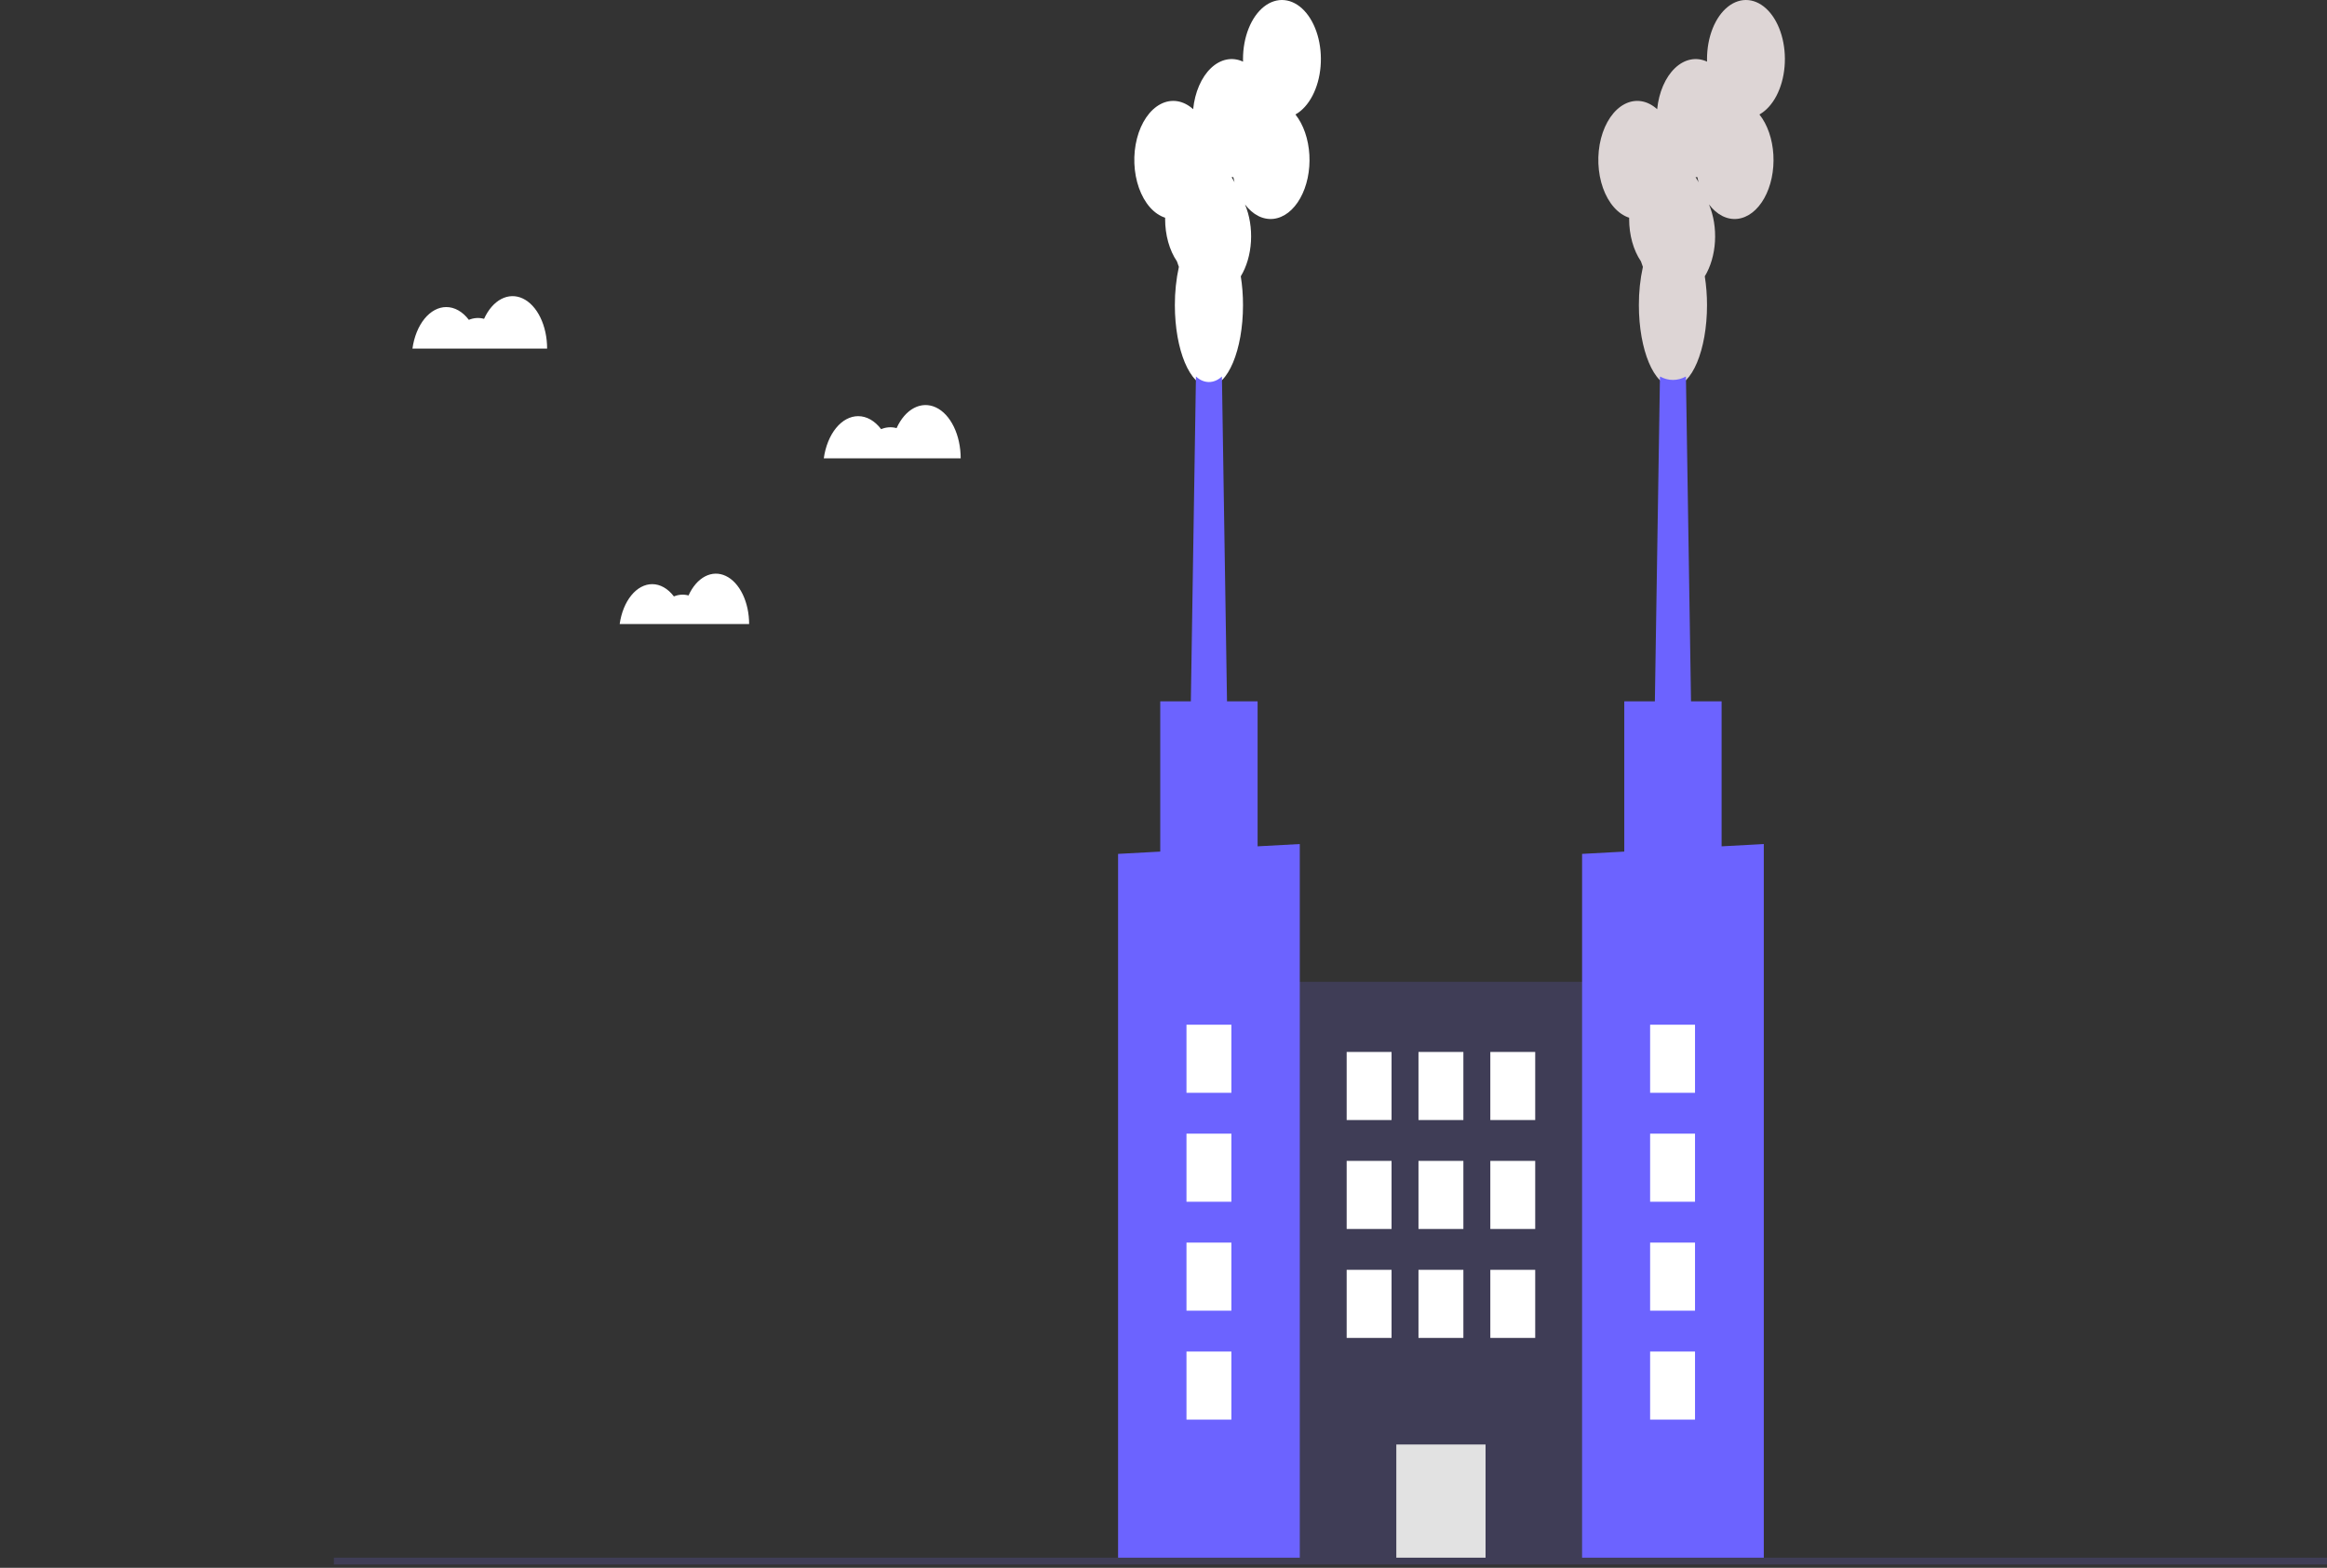 <svg width="230" height="155" viewBox="0 0 230 155" fill="none" xmlns="http://www.w3.org/2000/svg">
<rect x="0" y="0" width="230" height="155" fill="#333333" stroke="none"/>
<path d="M84.82 41.143C85.655 41.142 86.461 41.598 87.091 42.427C87.589 42.221 88.111 42.186 88.619 42.325C89.04 41.399 89.644 40.702 90.345 40.334C91.045 39.967 91.805 39.949 92.512 40.283C93.22 40.617 93.838 41.286 94.278 42.192C94.717 43.097 94.954 44.192 94.954 45.316H81.422C81.588 44.136 82.016 43.077 82.634 42.318C83.253 41.558 84.025 41.144 84.82 41.143Z" fill="white"/>
<path d="M64.462 57.752C65.251 57.751 66.013 58.182 66.609 58.966C67.08 58.771 67.573 58.738 68.054 58.87C68.451 57.995 69.023 57.335 69.685 56.988C70.347 56.641 71.065 56.623 71.734 56.939C72.403 57.255 72.988 57.887 73.403 58.743C73.819 59.6 74.043 60.635 74.043 61.698H61.249C61.406 60.581 61.811 59.581 62.396 58.863C62.98 58.145 63.71 57.753 64.462 57.752Z" fill="white"/>
<path d="M44.108 30.358C44.929 30.357 45.722 30.805 46.342 31.621C46.832 31.418 47.346 31.384 47.845 31.521C48.259 30.61 48.854 29.924 49.543 29.563C50.232 29.201 50.979 29.184 51.675 29.512C52.371 29.841 52.979 30.499 53.411 31.389C53.844 32.28 54.077 33.357 54.077 34.463H40.766C40.929 33.302 41.35 32.26 41.958 31.513C42.567 30.766 43.326 30.358 44.108 30.358Z" fill="white"/>
<path d="M126.065 154.487H158.778V97.071H126.065V154.487Z" fill="#3F3D56"/>
<path d="M138.012 154.487H146.832V142.809H138.012V154.487Z" fill="#E2E2E2"/>
<path d="M115.163 21.525C115.162 21.568 115.161 21.61 115.161 21.652C115.16 22.433 115.263 23.206 115.464 23.925C115.664 24.645 115.958 25.295 116.328 25.838C116.386 26.025 116.45 26.207 116.52 26.384C116.253 27.604 116.119 28.882 116.123 30.167C116.123 34.601 117.631 38.196 119.491 38.196C121.35 38.196 122.858 34.601 122.858 30.167C122.86 29.207 122.786 28.25 122.639 27.316C123.216 26.367 123.57 25.156 123.645 23.87C123.72 22.584 123.512 21.297 123.053 20.21C123.437 20.718 123.883 21.106 124.366 21.351C124.85 21.596 125.36 21.692 125.869 21.636C126.377 21.578 126.872 21.369 127.327 21.019C127.781 20.669 128.185 20.185 128.515 19.596C128.846 19.008 129.096 18.325 129.251 17.589C129.405 16.852 129.463 16.076 129.418 15.306C129.374 14.536 129.229 13.787 128.993 13.102C128.756 12.417 128.432 11.811 128.04 11.318C128.7 10.948 129.28 10.312 129.718 9.477C130.156 8.642 130.435 7.641 130.525 6.582C130.614 5.524 130.511 4.448 130.226 3.473C129.941 2.497 129.485 1.659 128.908 1.049C128.331 0.439 127.655 0.08 126.953 0.012C126.251 -0.056 125.55 0.169 124.926 0.663C124.303 1.156 123.78 1.9 123.416 2.812C123.051 3.725 122.858 4.772 122.858 5.839C122.858 5.924 122.86 6.009 122.862 6.094C122.334 5.849 121.777 5.779 121.229 5.89C120.682 6.001 120.156 6.289 119.688 6.735C119.22 7.181 118.821 7.774 118.518 8.475C118.215 9.176 118.014 9.967 117.931 10.796C117.451 10.363 116.914 10.093 116.359 10.006C115.803 9.919 115.242 10.016 114.714 10.291C114.186 10.566 113.703 11.012 113.3 11.598C112.897 12.185 112.582 12.897 112.379 13.686C112.175 14.475 112.087 15.322 112.121 16.168C112.155 17.013 112.31 17.838 112.575 18.584C112.84 19.329 113.208 19.979 113.655 20.487C114.102 20.995 114.617 21.349 115.163 21.525ZM121.736 17.517C121.791 17.517 121.846 17.514 121.901 17.51C121.936 17.683 121.975 17.852 122.02 18.017C121.928 17.842 121.83 17.674 121.726 17.516L121.736 17.517Z" fill="white"/>
<path d="M117.566 78.095H121.415L121.277 69.337V69.334L120.774 37.221C120.387 37.58 119.943 37.769 119.49 37.769C119.037 37.769 118.593 37.58 118.207 37.221L117.703 69.334V69.337L117.566 78.095Z" fill="#6C63FF"/>
<path d="M110.511 84.419V154.486H128.47V83.446L124.301 83.672V69.337H114.679V84.193L110.511 84.419Z" fill="#6C63FF"/>
<path d="M161.026 21.525C161.025 21.568 161.024 21.61 161.024 21.652C161.023 22.433 161.126 23.206 161.326 23.925C161.527 24.645 161.821 25.295 162.19 25.838C162.248 26.025 162.312 26.207 162.383 26.384C162.115 27.604 161.981 28.882 161.986 30.167C161.986 34.601 163.493 38.196 165.353 38.196C167.213 38.196 168.721 34.601 168.721 30.167C168.722 29.207 168.648 28.25 168.501 27.316C169.079 26.367 169.433 25.156 169.508 23.87C169.583 22.584 169.374 21.297 168.915 20.21C169.299 20.718 169.746 21.106 170.229 21.351C170.712 21.596 171.223 21.693 171.731 21.636C172.239 21.578 172.735 21.369 173.19 21.019C173.644 20.669 174.048 20.185 174.378 19.597C174.708 19.008 174.958 18.325 175.113 17.589C175.268 16.852 175.325 16.076 175.281 15.306C175.237 14.536 175.092 13.787 174.855 13.102C174.619 12.417 174.295 11.811 173.902 11.318C174.562 10.948 175.143 10.312 175.581 9.477C176.019 8.642 176.298 7.641 176.387 6.582C176.477 5.524 176.373 4.448 176.088 3.473C175.803 2.497 175.348 1.659 174.77 1.049C174.193 0.439 173.517 0.08 172.815 0.012C172.113 -0.056 171.412 0.169 170.789 0.663C170.165 1.156 169.643 1.9 169.278 2.812C168.914 3.725 168.721 4.772 168.721 5.839C168.721 5.924 168.723 6.009 168.725 6.094C168.197 5.849 167.64 5.779 167.092 5.89C166.544 6.001 166.019 6.289 165.551 6.735C165.083 7.181 164.684 7.774 164.381 8.475C164.077 9.176 163.877 9.967 163.793 10.796C163.313 10.363 162.777 10.093 162.221 10.006C161.666 9.919 161.105 10.016 160.576 10.291C160.048 10.566 159.566 11.012 159.162 11.598C158.759 12.185 158.445 12.897 158.241 13.686C158.038 14.475 157.95 15.322 157.984 16.168C158.018 17.013 158.172 17.838 158.437 18.584C158.702 19.329 159.071 19.979 159.518 20.487C159.965 20.995 160.479 21.349 161.026 21.525ZM167.598 17.517C167.654 17.517 167.709 17.514 167.764 17.51C167.798 17.683 167.838 17.852 167.883 18.017C167.791 17.842 167.693 17.674 167.588 17.516L167.598 17.517Z" fill="#FFF5F5" fill-opacity="0.83"/>
<path d="M163.429 78.095H167.277L166.636 37.223C165.807 37.675 164.9 37.675 164.07 37.223L163.429 78.095Z" fill="#6C63FF"/>
<path d="M156.373 84.419V154.486H174.334V83.446L172.859 83.527L170.163 83.672V69.337H160.542V84.193L156.373 84.419Z" fill="#6C63FF"/>
<path d="M147.303 110.732H151.74V104.001H147.303V110.732Z" fill="white"/>
<path d="M140.203 110.732H144.64V104.001H140.203V110.732Z" fill="white"/>
<path d="M133.104 110.732H137.541V104.001H133.104V110.732Z" fill="white"/>
<path d="M147.303 121.502H151.74V114.771H147.303V121.502Z" fill="white"/>
<path d="M140.203 121.502H144.64V114.771H140.203V121.502Z" fill="white"/>
<path d="M133.104 121.502H137.541V114.771H133.104V121.502Z" fill="white"/>
<path d="M147.303 132.273H151.74V125.541H147.303V132.273Z" fill="white"/>
<path d="M140.203 132.273H144.64V125.541H140.203V132.273Z" fill="white"/>
<path d="M133.104 132.273H137.541V125.541H133.104V132.273Z" fill="white"/>
<path d="M117.272 108.04H121.709V101.308H117.272V108.04Z" fill="white"/>
<path d="M117.272 118.81H121.709V112.078H117.272V118.81Z" fill="white"/>
<path d="M117.272 129.58H121.709V122.849H117.272V129.58Z" fill="white"/>
<path d="M117.272 140.35H121.709V133.619H117.272V140.35Z" fill="white"/>
<path d="M163.098 108.04H167.535V101.308H163.098V108.04Z" fill="white"/>
<path d="M163.098 118.81H167.535V112.078H163.098V118.81Z" fill="white"/>
<path d="M163.098 129.58H167.535V122.849H163.098V129.58Z" fill="white"/>
<path d="M163.098 140.35H167.535V133.619H163.098V140.35Z" fill="white"/>
<path d="M230 154H33V154.673H230V154Z" fill="#3F3D56"/>
</svg>
